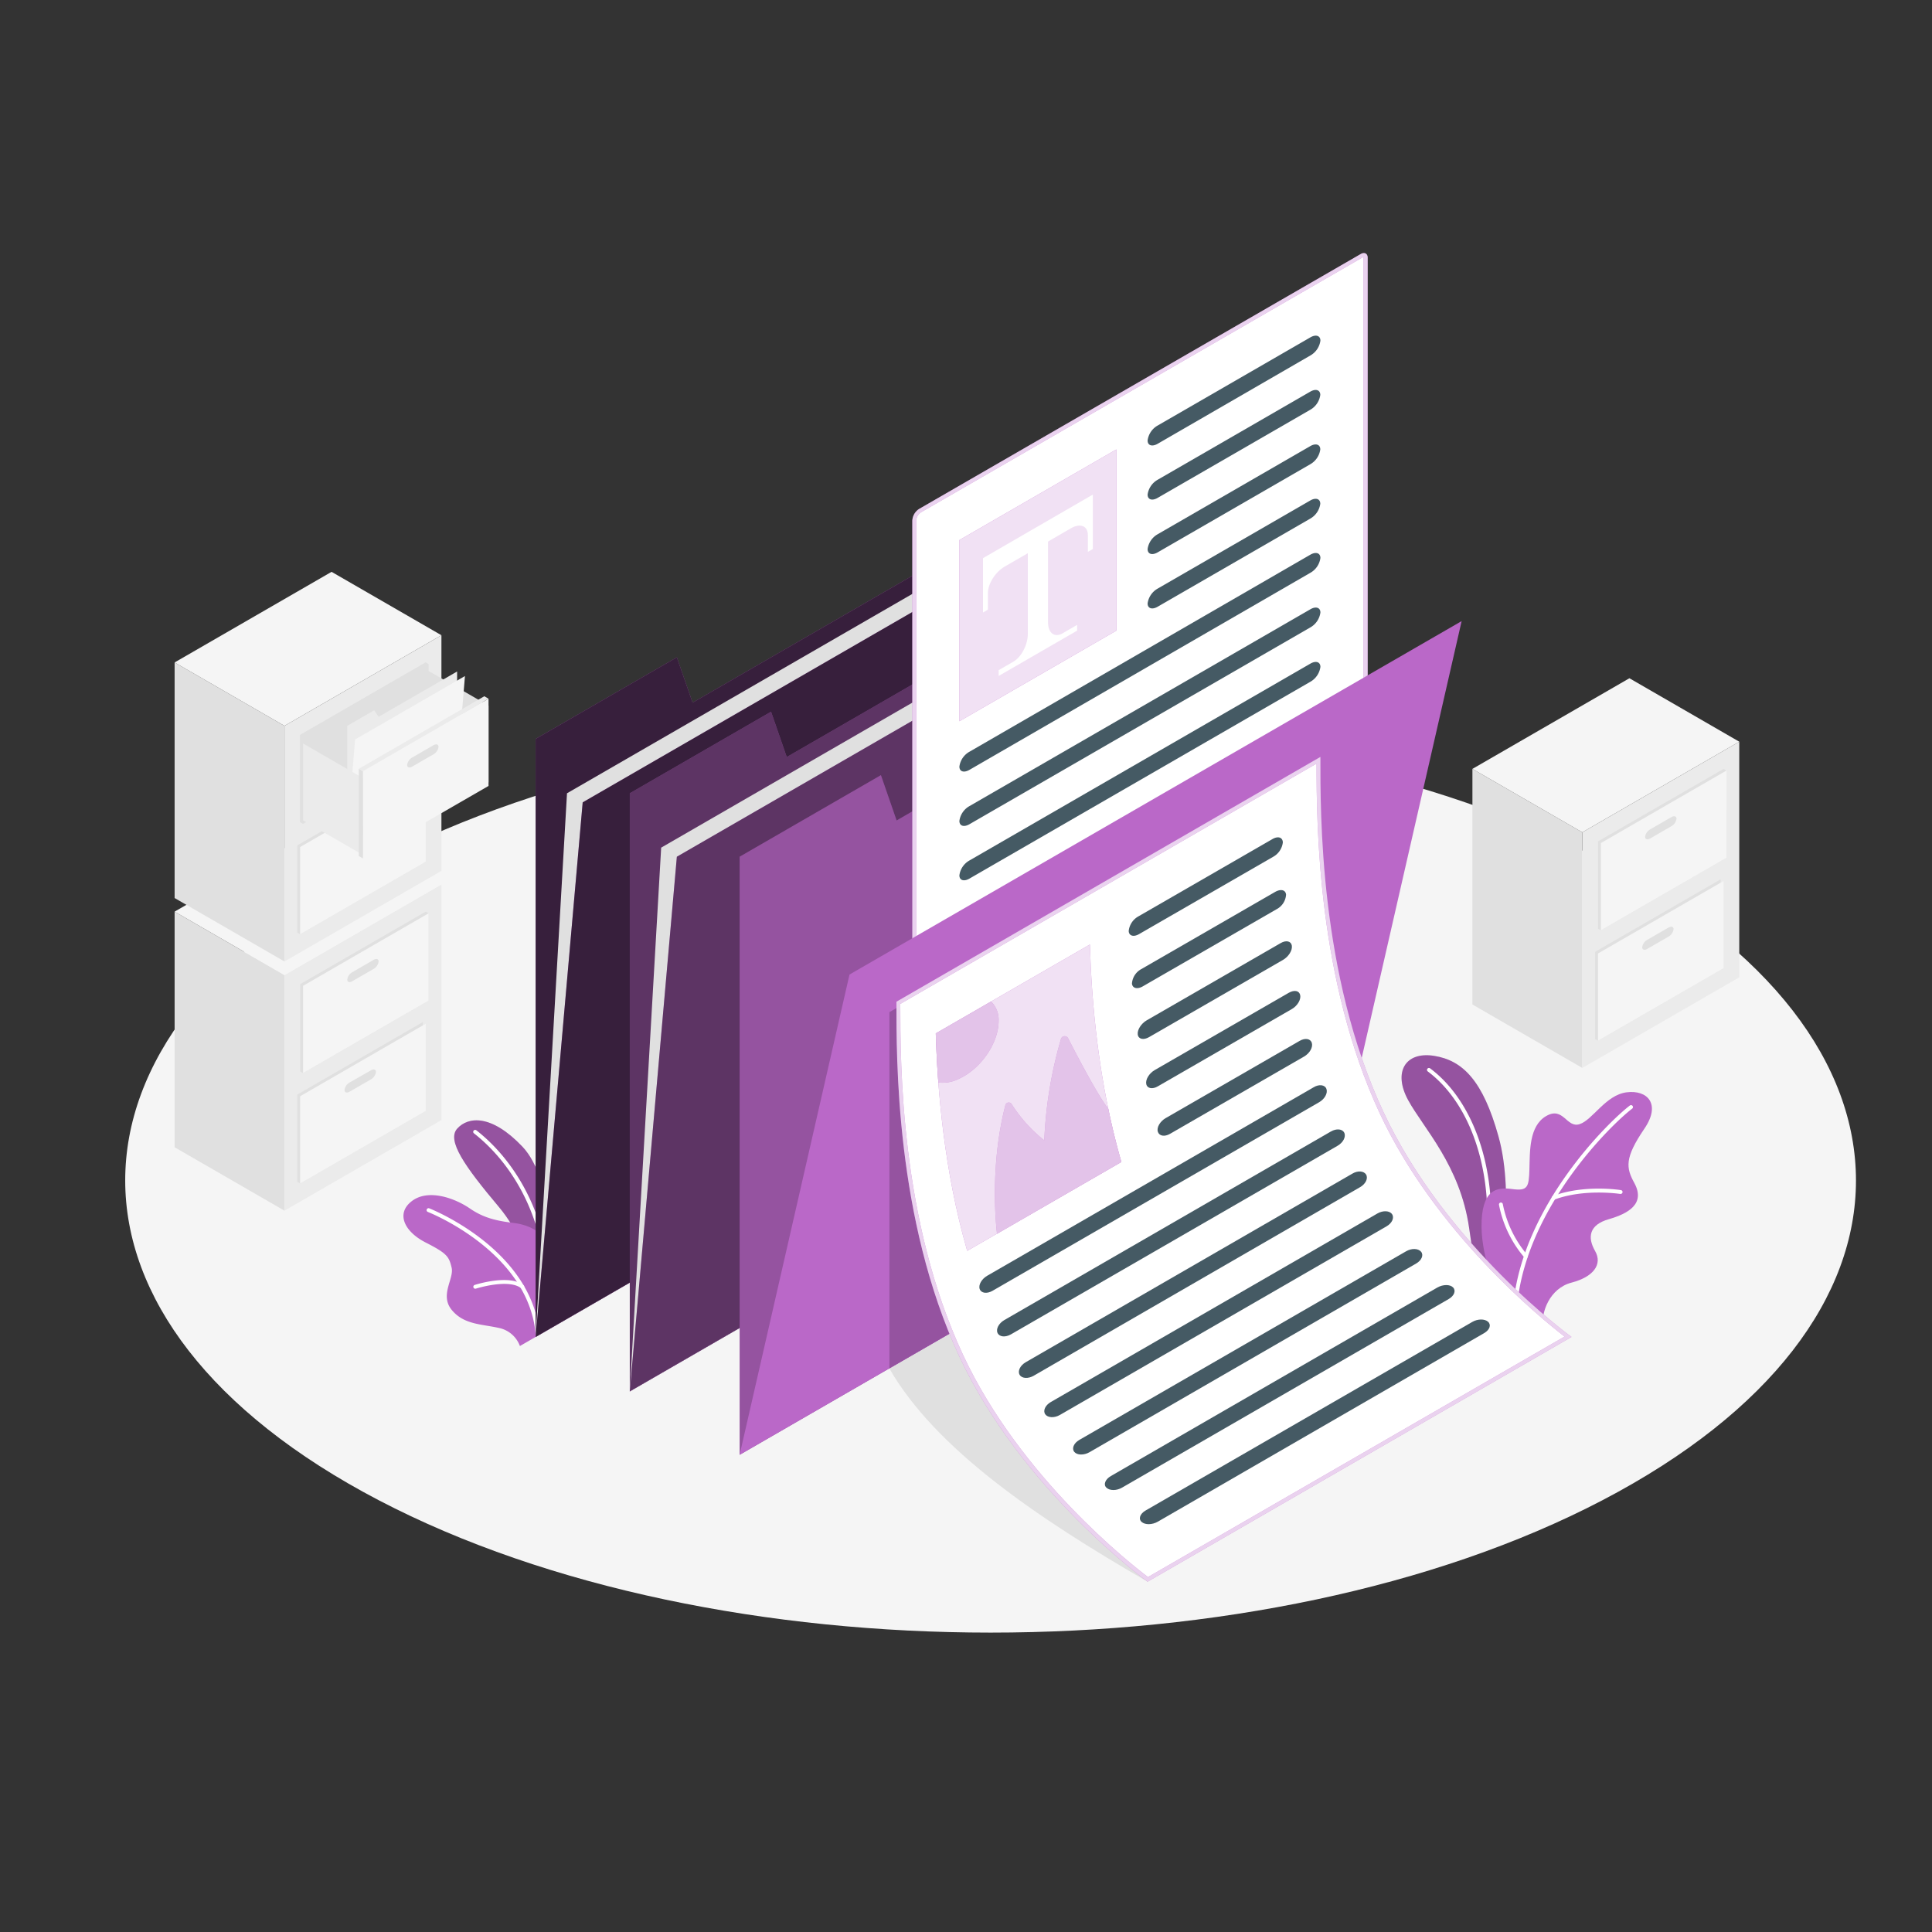 <svg xmlns="http://www.w3.org/2000/svg" viewBox="0 0 500 500">
    <rect x="0" y="0" width="500" height="500" fill="#333333" stroke="none"/>
    <g id="freepik--Floor--inject-98">
        <path
            d="M98,388.25c87.46,45.69,229.27,45.69,316.73,0s87.46-119.77,0-165.47S185.5,177.09,98,222.78,10.58,342.56,98,388.25Z"
            style="fill:#f5f5f5"></path>
    </g>
    <g id="freepik--filing-cabinets--inject-98">
        <polygon points="73.62 313.32 45.19 296.91 45.19 235.93 73.62 252.35 73.62 313.32"
            style="fill:#e0e0e0"></polygon>
        <polygon points="73.62 252.35 114.24 228.9 114.24 289.87 73.62 313.32 73.62 252.35"
            style="fill:#ebebeb"></polygon>
        <polygon points="114.24 228.9 73.62 252.35 45.19 235.93 85.81 212.48 114.24 228.9"
            style="fill:#f5f5f5"></polygon>
        <polygon
            points="77.69 254.69 110.18 235.93 110.93 236.36 110.93 258.95 78.43 277.71 77.68 277.28 77.69 254.69"
            style="fill:#e0e0e0"></polygon>
        <polygon points="78.43 255.13 110.93 236.36 110.93 258.95 78.43 277.71 78.43 255.13"
            style="fill:#f5f5f5"></polygon>
        <path
            d="M91.17,251.6l5.53-3.19c.71-.42,1.29-.23,1.29.42a2.59,2.59,0,0,1-1.29,1.92l-5.53,3.19c-.72.42-1.3.23-1.3-.42A2.58,2.58,0,0,1,91.17,251.6Z"
            style="fill:#e0e0e0"></path>
        <polygon
            points="76.94 283.27 109.43 264.51 109.43 287.1 110.18 287.53 77.68 306.29 76.94 305.86 76.94 283.27"
            style="fill:#e0e0e0"></polygon>
        <polygon points="77.68 283.7 110.18 264.94 110.18 287.53 77.68 306.29 77.68 283.7"
            style="fill:#f5f5f5"></polygon>
        <path
            d="M90.42,280.18,96,277c.72-.42,1.3-.23,1.3.42a2.58,2.58,0,0,1-1.3,1.92l-5.53,3.19c-.72.42-1.3.23-1.3-.42A2.58,2.58,0,0,1,90.42,280.18Z"
            style="fill:#e0e0e0"></path>
        <polygon points="73.62 248.83 45.19 232.41 45.19 171.44 73.62 187.85 73.62 248.83"
            style="fill:#e0e0e0"></polygon>
        <polygon points="73.62 187.85 114.24 164.4 114.24 225.38 73.62 248.83 73.62 187.85"
            style="fill:#ebebeb"></polygon>
        <polygon points="114.24 164.4 73.62 187.85 45.19 171.44 85.81 147.99 114.24 164.4"
            style="fill:#f5f5f5"></polygon>
        <polygon
            points="77.68 190.2 110.18 171.44 110.93 171.87 110.93 194.46 78.43 213.22 77.68 212.78 77.68 190.2"
            style="fill:#e0e0e0"></polygon>
        <path
            d="M91.17,187.1l5.52-3.19c.72-.41,1.3-.22,1.3.43a2.6,2.6,0,0,1-1.3,1.92l-5.52,3.19c-.72.41-1.3.23-1.3-.42A2.61,2.61,0,0,1,91.17,187.1Z"
            style="fill:#e0e0e0"></path>
        <polygon
            points="76.94 218.78 109.43 200.02 109.43 222.6 110.18 223.03 77.68 241.79 76.94 241.36 76.94 218.78"
            style="fill:#e0e0e0"></polygon>
        <polygon points="77.68 219.21 110.18 200.45 110.18 223.03 77.68 241.79 77.68 219.21"
            style="fill:#f5f5f5"></polygon>
        <path
            d="M90.42,215.68,96,212.49c.71-.41,1.3-.22,1.3.43a2.64,2.64,0,0,1-1.3,1.92L90.42,218c-.72.41-1.3.22-1.3-.42A2.61,2.61,0,0,1,90.42,215.68Z"
            style="fill:#e0e0e0"></path>
        <polygon points="77.68 190.2 110.18 171.44 110.18 194.02 77.68 212.78 77.68 190.2"
            style="fill:#e0e0e0"></polygon>
        <polygon points="126.43 182.6 108.64 172.33 108.64 192.23 126.43 202.49 126.43 182.6"
            style="fill:#e0e0e0"></polygon>
        <polygon
            points="89.87 216 89.87 187.85 96.84 183.81 97.99 185.51 118.3 173.78 118.3 199.58 89.87 216"
            style="fill:#ebebeb"></polygon>
        <polygon points="89.87 216 91.9 191.37 120.33 174.96 118.3 199.58 89.87 216"
            style="fill:#f5f5f5"></polygon>
        <polygon points="93.93 201.36 78.43 192.41 78.43 212.31 93.93 221.25 93.93 201.36"
            style="fill:#ebebeb"></polygon>
        <polygon points="93.93 199.58 126.43 180.82 126.43 203.4 93.93 222.16 93.93 199.58"
            style="fill:#f5f5f5"></polygon>
        <path
            d="M106.67,196.05l5.52-3.19c.72-.41,1.3-.22,1.3.43a2.61,2.61,0,0,1-1.3,1.92l-5.52,3.19c-.72.41-1.3.22-1.3-.42A2.61,2.61,0,0,1,106.67,196.05Z"
            style="fill:#e0e0e0"></path>
        <polygon points="93.93 199.58 92.85 198.96 92.85 221.54 93.93 222.16 93.93 199.58"
            style="fill:#e0e0e0"></polygon>
        <polygon points="92.85 198.96 125.34 180.19 126.43 180.82 93.93 199.58 92.85 198.96"
            style="fill:#ebebeb"></polygon>
        <polygon points="409.5 276.38 381.06 259.96 381.06 198.99 409.5 215.4 409.5 276.38"
            style="fill:#e0e0e0"></polygon>
        <polygon points="409.5 215.4 450.12 191.95 450.12 252.93 409.5 276.38 409.5 215.4"
            style="fill:#ebebeb"></polygon>
        <polygon points="450.12 191.95 409.5 215.4 381.06 198.99 421.69 175.53 450.12 191.95"
            style="fill:#f5f5f5"></polygon>
        <polygon
            points="413.56 217.75 446.06 198.99 446.81 199.42 446.8 222 414.31 240.76 413.56 240.33 413.56 217.75"
            style="fill:#e0e0e0"></polygon>
        <polygon points="414.31 218.18 446.81 199.42 446.8 222 414.31 240.76 414.31 218.18"
            style="fill:#f5f5f5"></polygon>
        <path
            d="M427.05,214.65l5.52-3.19c.72-.41,1.3-.22,1.3.42a2.61,2.61,0,0,1-1.3,1.93L427.05,217c-.72.41-1.3.22-1.3-.42A2.61,2.61,0,0,1,427.05,214.65Z"
            style="fill:#e0e0e0"></path>
        <polygon
            points="412.81 246.33 445.31 227.56 445.31 250.15 446.06 250.58 413.56 269.34 412.81 268.91 412.81 246.33"
            style="fill:#e0e0e0"></polygon>
        <polygon points="413.56 246.76 446.06 228 446.06 250.58 413.56 269.34 413.56 246.76"
            style="fill:#f5f5f5"></polygon>
        <path
            d="M426.3,243.23l5.53-3.19c.71-.41,1.29-.22,1.29.42a2.63,2.63,0,0,1-1.29,1.93l-5.53,3.19c-.72.41-1.3.22-1.3-.43A2.61,2.61,0,0,1,426.3,243.23Z"
            style="fill:#e0e0e0"></path>
    </g>
    <g id="freepik--Plants--inject-98">
        <path
            d="M139,340.11s.11-15.86-9.89-27.75c-8.85-10.53-13.56-17.21-10.77-20.29s8.79-3.82,16.88,4.7,8.72,32.12,7.6,37.46Z"
            style="fill:#BA68C8"></path>
        <path
            d="M139,340.11s.11-15.86-9.89-27.75c-8.85-10.53-13.56-17.21-10.77-20.29s8.79-3.82,16.88,4.7,8.72,32.12,7.6,37.46Z"
            style="opacity:0.2"></path>
        <path
            d="M140.68,323.06a.5.5,0,0,1-.49-.39c-3.5-16.37-12.48-25.42-17.53-29.36a.5.5,0,0,1-.09-.7.51.51,0,0,1,.71-.09c5.15,4,14.32,13.26,17.89,29.94a.49.49,0,0,1-.38.59Z"
            style="fill:#fff"></path>
        <path
            d="M138.62,346l-4.07,2.35a7.36,7.36,0,0,0-5.48-4.69c-4.45-1-9.07-.83-12.19-4.69s.68-8.06,0-10.9-1.12-3.66-6.7-6.5-7.78-7.55-3.58-10.74,11-.85,15.12,2c3.66,2.5,7.14,3.16,11.23,3.67s10.75,2.78,9.73,12.28A74.86,74.86,0,0,1,138.62,346Z"
            style="fill:#BA68C8"></path>
        <path
            d="M123,333.52a.51.51,0,0,1-.48-.35.51.51,0,0,1,.33-.63c.36-.11,9-2.85,12.67.09a.5.5,0,0,1-.62.78c-3.24-2.6-11.66.06-11.75.09Z"
            style="fill:#fff"></path>
        <path
            d="M139.07,345.24a.49.49,0,0,1-.49-.44c-2.23-21.06-27.6-31.05-27.85-31.15a.5.5,0,0,1-.29-.65.51.51,0,0,1,.64-.29c.27.11,26.2,10.31,28.49,32a.5.5,0,0,1-.44.55Z"
            style="fill:#fff"></path>
        <path
            d="M387.8,332.17c.11-.35,4.4-22.43,0-38.09-4-14.36-9.22-19.66-16.66-20.83s-10.67,4.19-6.72,11.45,13.46,16.89,15.79,33.11c1,6.68,1.76,12.48,1.76,12.48Z"
            style="fill:#BA68C8"></path>
        <path
            d="M387.8,332.17c.11-.35,4.4-22.43,0-38.09-4-14.36-9.22-19.66-16.66-20.83s-10.67,4.19-6.72,11.45,13.46,16.89,15.79,33.11c1,6.68,1.76,12.48,1.76,12.48Z"
            style="opacity:0.2"></path>
        <path
            d="M385.29,319.49h0a.5.5,0,0,1-.47-.53c1-17.88-4.84-33.84-15.31-41.67a.5.5,0,0,1-.1-.7.51.51,0,0,1,.7-.1c10.73,8,16.75,24.32,15.7,42.53A.5.5,0,0,1,385.29,319.49Z"
            style="fill:#fff"></path>
        <path
            d="M399.31,343.67c-.57-4.11,1.79-10.27,7.4-11.73s8.11-4.68,6.09-8.2-1.55-6.75,3.54-8.21,9.55-4,6.62-9.38c-2.13-3.89-2.6-6.41,2.62-14.07,4.33-6.36.79-10.09-4.63-9.39s-8.77,7.16-12.16,8.24-4.17-4.68-8.64-2.1-4.2,9.19-4.34,13.8-.44,5.65-4.48,5.09-8,.1-7.91,9.87c.07,8.38,4.54,18.76,4.54,18.76Z"
            style="fill:#BA68C8"></path>
        <path
            d="M392.22,337.42h-.05a.51.51,0,0,1-.45-.56c2.82-25.19,24.44-46.44,30.08-50.75a.5.5,0,0,1,.61.8c-5.57,4.25-26.91,25.22-29.69,50.06A.51.51,0,0,1,392.22,337.42Z"
            style="fill:#fff"></path>
        <path
            d="M402.08,310.49a.51.51,0,0,1-.47-.32.52.52,0,0,1,.3-.65c8.06-3,17.2-1.58,17.59-1.52a.5.5,0,0,1,.41.57.52.52,0,0,1-.57.42c-.09,0-9.27-1.44-17.08,1.47A.57.57,0,0,1,402.08,310.49Z"
            style="fill:#fff"></path>
        <path
            d="M394.9,325.63a.5.5,0,0,1-.37-.17,29.48,29.48,0,0,1-6.59-13.67.5.5,0,0,1,.42-.57.5.5,0,0,1,.57.42,28.9,28.9,0,0,0,6.35,13.15.51.51,0,0,1-.38.84Z"
            style="fill:#fff"></path>
    </g>
    <g id="freepik--folder-2--inject-98">
        <polygon
            points="138.62 191.23 138.62 346.01 297.04 254.55 297.03 113.84 179.24 181.85 175.17 170.12 138.62 191.23"
            style="fill:#BA68C8"></polygon>
        <polygon
            points="138.62 191.23 138.62 346.01 297.04 254.55 297.03 113.84 179.24 181.85 175.17 170.12 138.62 191.23"
            style="opacity:0.7"></polygon>
        <polygon points="138.62 346.01 146.74 205.3 305.16 113.84 297.04 254.55 138.62 346.01"
            style="fill:#e0e0e0"></polygon>
        <polygon points="138.62 346.01 150.8 207.65 309.22 116.18 297.04 254.55 138.62 346.01"
            style="fill:#BA68C8"></polygon>
        <polygon points="138.62 346.01 150.8 207.65 309.22 116.18 297.04 254.55 138.62 346.01"
            style="opacity:0.7"></polygon>
    </g>
    <g id="freepik--folder-1--inject-98">
        <polygon
            points="162.99 205.3 162.99 360.09 321.41 268.62 321.41 127.91 203.61 195.92 199.55 184.19 162.99 205.3"
            style="fill:#BA68C8"></polygon>
        <polygon
            points="162.99 205.3 162.99 360.09 321.41 268.62 321.41 127.91 203.61 195.92 199.55 184.19 162.99 205.3"
            style="opacity:0.5"></polygon>
        <polygon points="162.99 360.09 171.11 219.37 329.53 127.91 321.41 268.62 162.99 360.09"
            style="fill:#e0e0e0"></polygon>
        <polygon points="162.99 360.09 175.17 221.72 333.59 130.25 321.41 268.62 162.99 360.09"
            style="fill:#BA68C8"></polygon>
        <polygon points="162.99 360.09 175.17 221.72 333.59 130.25 321.41 268.62 162.99 360.09"
            style="opacity:0.5"></polygon>
    </g>
    <g id="freepik--Documents--inject-98">
        <path d="M297,409.34c-28.44-16.42-54.82-34.27-66.86-55.21L266.74,333Z"
            style="fill:#e0e0e0"></path>
        <polygon
            points="191.42 221.72 191.42 376.5 349.84 285.04 349.84 144.33 232.04 212.34 227.98 200.61 191.42 221.72"
            style="fill:#BA68C8"></polygon>
        <polygon
            points="191.42 221.72 191.42 376.5 349.84 285.04 349.84 144.33 232.04 212.34 227.98 200.61 191.42 221.72"
            style="opacity:0.2"></polygon>
        <path
            d="M237.06,267.48c-.4,0-.46-.46-.46-.73v-132a3.32,3.32,0,0,1,1.48-2.56l114.34-66a1.06,1.06,0,0,1,.52-.16c.4,0,.46.46.46.73v132a3.33,3.33,0,0,1-1.48,2.57l-114.34,66A1.09,1.09,0,0,1,237.06,267.48Z"
            style="fill:#fff"></path>
        <path
            d="M352.88,66.49a1,1,0,0,1,0,.22v132a2.87,2.87,0,0,1-1.23,2.14l-114.34,66-.2.09a.61.61,0,0,1,0-.22v-132a2.87,2.87,0,0,1,1.23-2.13l114.34-66a.56.56,0,0,1,.21-.09m.06-1a1.56,1.56,0,0,0-.77.23l-114.34,66a3.85,3.85,0,0,0-1.73,3v132c0,.78.39,1.23,1,1.23a1.54,1.54,0,0,0,.77-.23l114.34-66a3.81,3.81,0,0,0,1.73-3v-132c0-.78-.39-1.24-1-1.23Z"
            style="fill:#BA68C8"></path>
        <path
            d="M352.88,66.49a1,1,0,0,1,0,.22v132a2.87,2.87,0,0,1-1.23,2.14l-114.34,66-.2.09a.61.61,0,0,1,0-.22v-132a2.87,2.87,0,0,1,1.23-2.13l114.34-66a.56.56,0,0,1,.21-.09m.06-1a1.56,1.56,0,0,0-.77.23l-114.34,66a3.85,3.85,0,0,0-1.73,3v132c0,.78.39,1.23,1,1.23a1.54,1.54,0,0,0,.77-.23l114.34-66a3.81,3.81,0,0,0,1.73-3v-132c0-.78-.39-1.24-1-1.23Z"
            style="fill:#fff;opacity:0.7"></path>
        <polygon points="248.29 139.76 288.91 116.31 288.91 163.21 248.29 186.66 248.29 139.76"
            style="fill:#BA68C8"></polygon>
        <polygon points="248.29 139.76 288.91 116.31 288.91 163.21 248.29 186.66 248.29 139.76"
            style="fill:#fff;opacity:0.8"></polygon>
        <path
            d="M282.82,128V142.1l-1.28.71V138.5c0-2.38-1.93-3.19-4.33-1.81L260,146.64c-2.39,1.38-4.33,4.43-4.33,6.81v4.31l-1.27.76V144.45Z"
            style="fill:#fff"></path>
        <path
            d="M275,163.9c-2.08,1.2-3.77-.06-3.77-2.83V138.5L266,141.34v22.75c0,2.76-1.69,6-3.77,7.17l-3.78,2.18v1.5l20.31-11.73v-1.49Z"
            style="fill:#fff"></path>
        <path
            d="M297,114c0,1.3,1.17,1.67,2.6.85L339.12,92a5.22,5.22,0,0,0,2.6-3.85c0-1.29-1.17-1.67-2.6-.84l-39.49,22.8A5.2,5.2,0,0,0,297,114Z"
            style="fill:#455a64"></path>
        <path
            d="M297,128c0,1.3,1.17,1.68,2.6.85l39.49-22.8a5.22,5.22,0,0,0,2.6-3.85c0-1.29-1.17-1.67-2.6-.84l-39.49,22.8A5.22,5.22,0,0,0,297,128Z"
            style="fill:#455a64"></path>
        <path
            d="M297,142.1c0,1.3,1.17,1.68,2.6.85l39.49-22.8a5.22,5.22,0,0,0,2.6-3.84c0-1.3-1.17-1.68-2.6-.85l-39.49,22.8A5.22,5.22,0,0,0,297,142.1Z"
            style="fill:#455a64"></path>
        <path
            d="M297,156.17c0,1.3,1.17,1.68,2.6.85l39.49-22.8a5.22,5.22,0,0,0,2.6-3.84c0-1.3-1.17-1.68-2.6-.85l-39.49,22.8A5.22,5.22,0,0,0,297,156.17Z"
            style="fill:#455a64"></path>
        <path
            d="M248.29,198.39c0,1.3,1.16,1.68,2.6.85l88.23-51a5.2,5.2,0,0,0,2.6-3.84c0-1.3-1.17-1.67-2.6-.85l-88.23,51A5.19,5.19,0,0,0,248.29,198.39Z"
            style="fill:#455a64"></path>
        <path
            d="M248.29,212.46c0,1.3,1.16,1.68,2.6.85l88.23-50.94a5.22,5.22,0,0,0,2.6-3.85c0-1.29-1.17-1.67-2.6-.84l-88.23,50.94A5.19,5.19,0,0,0,248.29,212.46Z"
            style="fill:#455a64"></path>
        <path
            d="M248.29,226.54c0,1.29,1.16,1.67,2.6.84l88.23-50.94a5.22,5.22,0,0,0,2.6-3.85c0-1.29-1.17-1.67-2.6-.84l-88.23,50.94A5.19,5.19,0,0,0,248.29,226.54Z"
            style="fill:#455a64"></path>
        <polygon points="191.42 376.5 219.85 252.21 378.27 160.74 349.84 285.04 191.42 376.5"
            style="fill:#BA68C8"></polygon>
        <polygon points="230.18 261.94 230.18 354.13 266.74 333.02 266.74 240.84 230.18 261.94"
            style="fill:#BA68C8"></polygon>
        <polygon points="230.18 261.94 230.18 354.13 266.74 333.02 266.74 240.84 230.18 261.94"
            style="opacity:0.2"></polygon>
        <path
            d="M297.07,408.74c-3.11-2.32-33.09-25.23-48.33-58-16.22-34.84-16.2-75.48-16.2-90.77v-.48l108.68-62.74c0,15.43,0,56.13,16.29,91.09,14.89,32,43.72,54.62,48.29,58.08Z"
            style="fill:#fff"></path>
        <path
            d="M340.72,197.65c0,16.08.31,56,16.34,90.44,14.39,30.9,41.75,53.12,47.84,57.81L297.1,408.14c-4.21-3.17-33.06-25.7-47.9-57.57C233,315.83,233,275.27,233,260v-.19l107.68-62.17m1-1.73L232,259.24c0,14.39-.3,56.2,16.25,91.75C264.54,385.88,297,409.34,297,409.34L406.71,346s-32.5-23.46-48.74-58.35c-16.56-35.55-16.25-77.36-16.25-91.75Z"
            style="fill:#BA68C8"></path>
        <path
            d="M340.72,197.65c0,16.08.31,56,16.34,90.44,14.39,30.9,41.75,53.12,47.84,57.81L297.1,408.14c-4.21-3.17-33.06-25.7-47.9-57.57C233,315.83,233,275.27,233,260v-.19l107.68-62.17m1-1.73L232,259.24c0,14.39-.3,56.2,16.25,91.75C264.54,385.88,297,409.34,297,409.34L406.71,346s-32.5-23.46-48.74-58.35c-16.56-35.55-16.25-77.36-16.25-91.75Z"
            style="fill:#fff;opacity:0.7"></path>
        <path
            d="M329.31,217.15l-34.68,20a4.92,4.92,0,0,0-2.52,3.79c.05,1.27,1.26,1.63,2.69.8l34.69-20A4.92,4.92,0,0,0,332,218C331.94,216.68,330.75,216.32,329.31,217.15Z"
            style="fill:#455a64"></path>
        <path
            d="M330.05,230.8l-34.68,20a4.62,4.62,0,0,0-2.42,3.74c.11,1.23,1.37,1.56,2.8.73l34.69-20a4.56,4.56,0,0,0,2.39-3.73C332.73,230.3,331.49,230,330.05,230.8Z"
            style="fill:#455a64"></path>
        <path
            d="M331.44,244.07l-34.69,20c-1.43.83-2.47,2.48-2.3,3.67s1.48,1.5,2.92.67l34.69-20c1.43-.83,2.45-2.47,2.27-3.66S332.87,243.24,331.44,244.07Z"
            style="fill:#455a64"></path>
        <path
            d="M333.52,256.94l-34.69,20c-1.43.83-2.42,2.45-2.18,3.61s1.6,1.42,3,.59l34.68-20c1.44-.83,2.4-2.44,2.16-3.6S335,256.11,333.52,256.94Z"
            style="fill:#455a64"></path>
        <path
            d="M336.34,269.38l-34.69,20c-1.43.83-2.36,2.41-2,3.52s1.73,1.36,3.16.53l34.69-20c1.44-.83,2.34-2.4,2-3.52S337.77,268.55,336.34,269.38Z"
            style="fill:#455a64"></path>
        <path
            d="M340,281.37l-84.54,48.81c-1.43.83-2.3,2.37-1.91,3.44s1.88,1.27,3.31.44l84.54-48.81c1.44-.83,2.27-2.36,1.88-3.44S341.38,280.54,340,281.37Z"
            style="fill:#455a64"></path>
        <path
            d="M344.45,292.82l-84.53,48.81c-1.44.83-2.23,2.33-1.75,3.35s2,1.18,3.46.35l84.54-48.81c1.44-.83,2.21-2.33,1.73-3.35S345.89,292,344.45,292.82Z"
            style="fill:#455a64"></path>
        <path
            d="M350,303.73l-84.54,48.81c-1.44.83-2.15,2.29-1.58,3.26s2.2,1.07,3.64.24L352,307.23c1.43-.82,2.12-2.27,1.55-3.24S351.4,302.9,350,303.73Z"
            style="fill:#455a64"></path>
        <path
            d="M356.47,314.05l-84.53,48.8c-1.44.83-2.08,2.26-1.43,3.17s2.36,1,3.8.16l84.53-48.81c1.44-.83,2.06-2.24,1.41-3.16S357.91,313.22,356.47,314.05Z"
            style="fill:#455a64"></path>
        <path
            d="M363.85,323.86l-84.54,48.8c-1.43.83-2,2.22-1.28,3.09s2.49.91,3.93.08L366.5,327c1.43-.83,2-2.2,1.26-3.07S365.29,323,363.85,323.86Z"
            style="fill:#455a64"></path>
        <path
            d="M372,333.2,287.49,382c-1.44.83-2,2.19-1.16,3s2.62.83,4.05,0l84.54-48.81c1.44-.83,1.94-2.17,1.14-3S373.46,332.38,372,333.2Z"
            style="fill:#455a64"></path>
        <path
            d="M381,342.13l-84.54,48.8c-1.43.83-1.9,2.16-1,2.95s2.74.76,4.18-.07L384.11,345c1.43-.83,1.88-2.13,1-2.93S382.4,341.3,381,342.13Z"
            style="fill:#455a64"></path>
        <path
            d="M282.06,244.44l-39.88,23c.44,14.45,2.09,35.29,8.13,56.28l39.89-23C284.15,279.73,282.5,258.88,282.06,244.44Z"
            style="fill:#BA68C8"></path>
        <path
            d="M282.06,244.44l-39.88,23c.44,14.45,2.09,35.29,8.13,56.28l39.89-23C284.15,279.73,282.5,258.88,282.06,244.44Z"
            style="fill:#fff;opacity:0.8"></path>
        <path
            d="M258.44,264.26a6.59,6.59,0,0,0-1.94-5.06l-14.32,8.26c.12,3.82.32,8.09.67,12.69a9.39,9.39,0,0,0,5.41-1C253.89,276.57,258.44,269.88,258.44,264.26Z"
            style="fill:#BA68C8"></path>
        <path
            d="M258.44,264.26a6.59,6.59,0,0,0-1.94-5.06l-14.32,8.26c.12,3.82.32,8.09.67,12.69a9.39,9.39,0,0,0,5.41-1C253.89,276.57,258.44,269.88,258.44,264.26Z"
            style="fill:#fff;opacity:0.6"></path>
        <path
            d="M286.81,286.92h0c-2.66-3.35-8.07-13.7-10.38-18.21a1,1,0,0,0-1.85.17,109.75,109.75,0,0,0-4.32,26.25,38,38,0,0,1-8.47-9.42.89.89,0,0,0-1.59.28c-4.36,16.79-2.17,33.31-2.17,33.31h0l32.17-18.58C288.86,296.08,287.75,291.46,286.81,286.92Z"
            style="fill:#BA68C8"></path>
        <path
            d="M286.81,286.92h0c-2.66-3.35-8.07-13.7-10.38-18.21a1,1,0,0,0-1.85.17,109.75,109.75,0,0,0-4.32,26.25,38,38,0,0,1-8.47-9.42.89.89,0,0,0-1.59.28c-4.36,16.79-2.17,33.31-2.17,33.31h0l32.17-18.58C288.86,296.08,287.75,291.46,286.81,286.92Z"
            style="fill:#fff;opacity:0.6"></path>
    </g>
</svg>